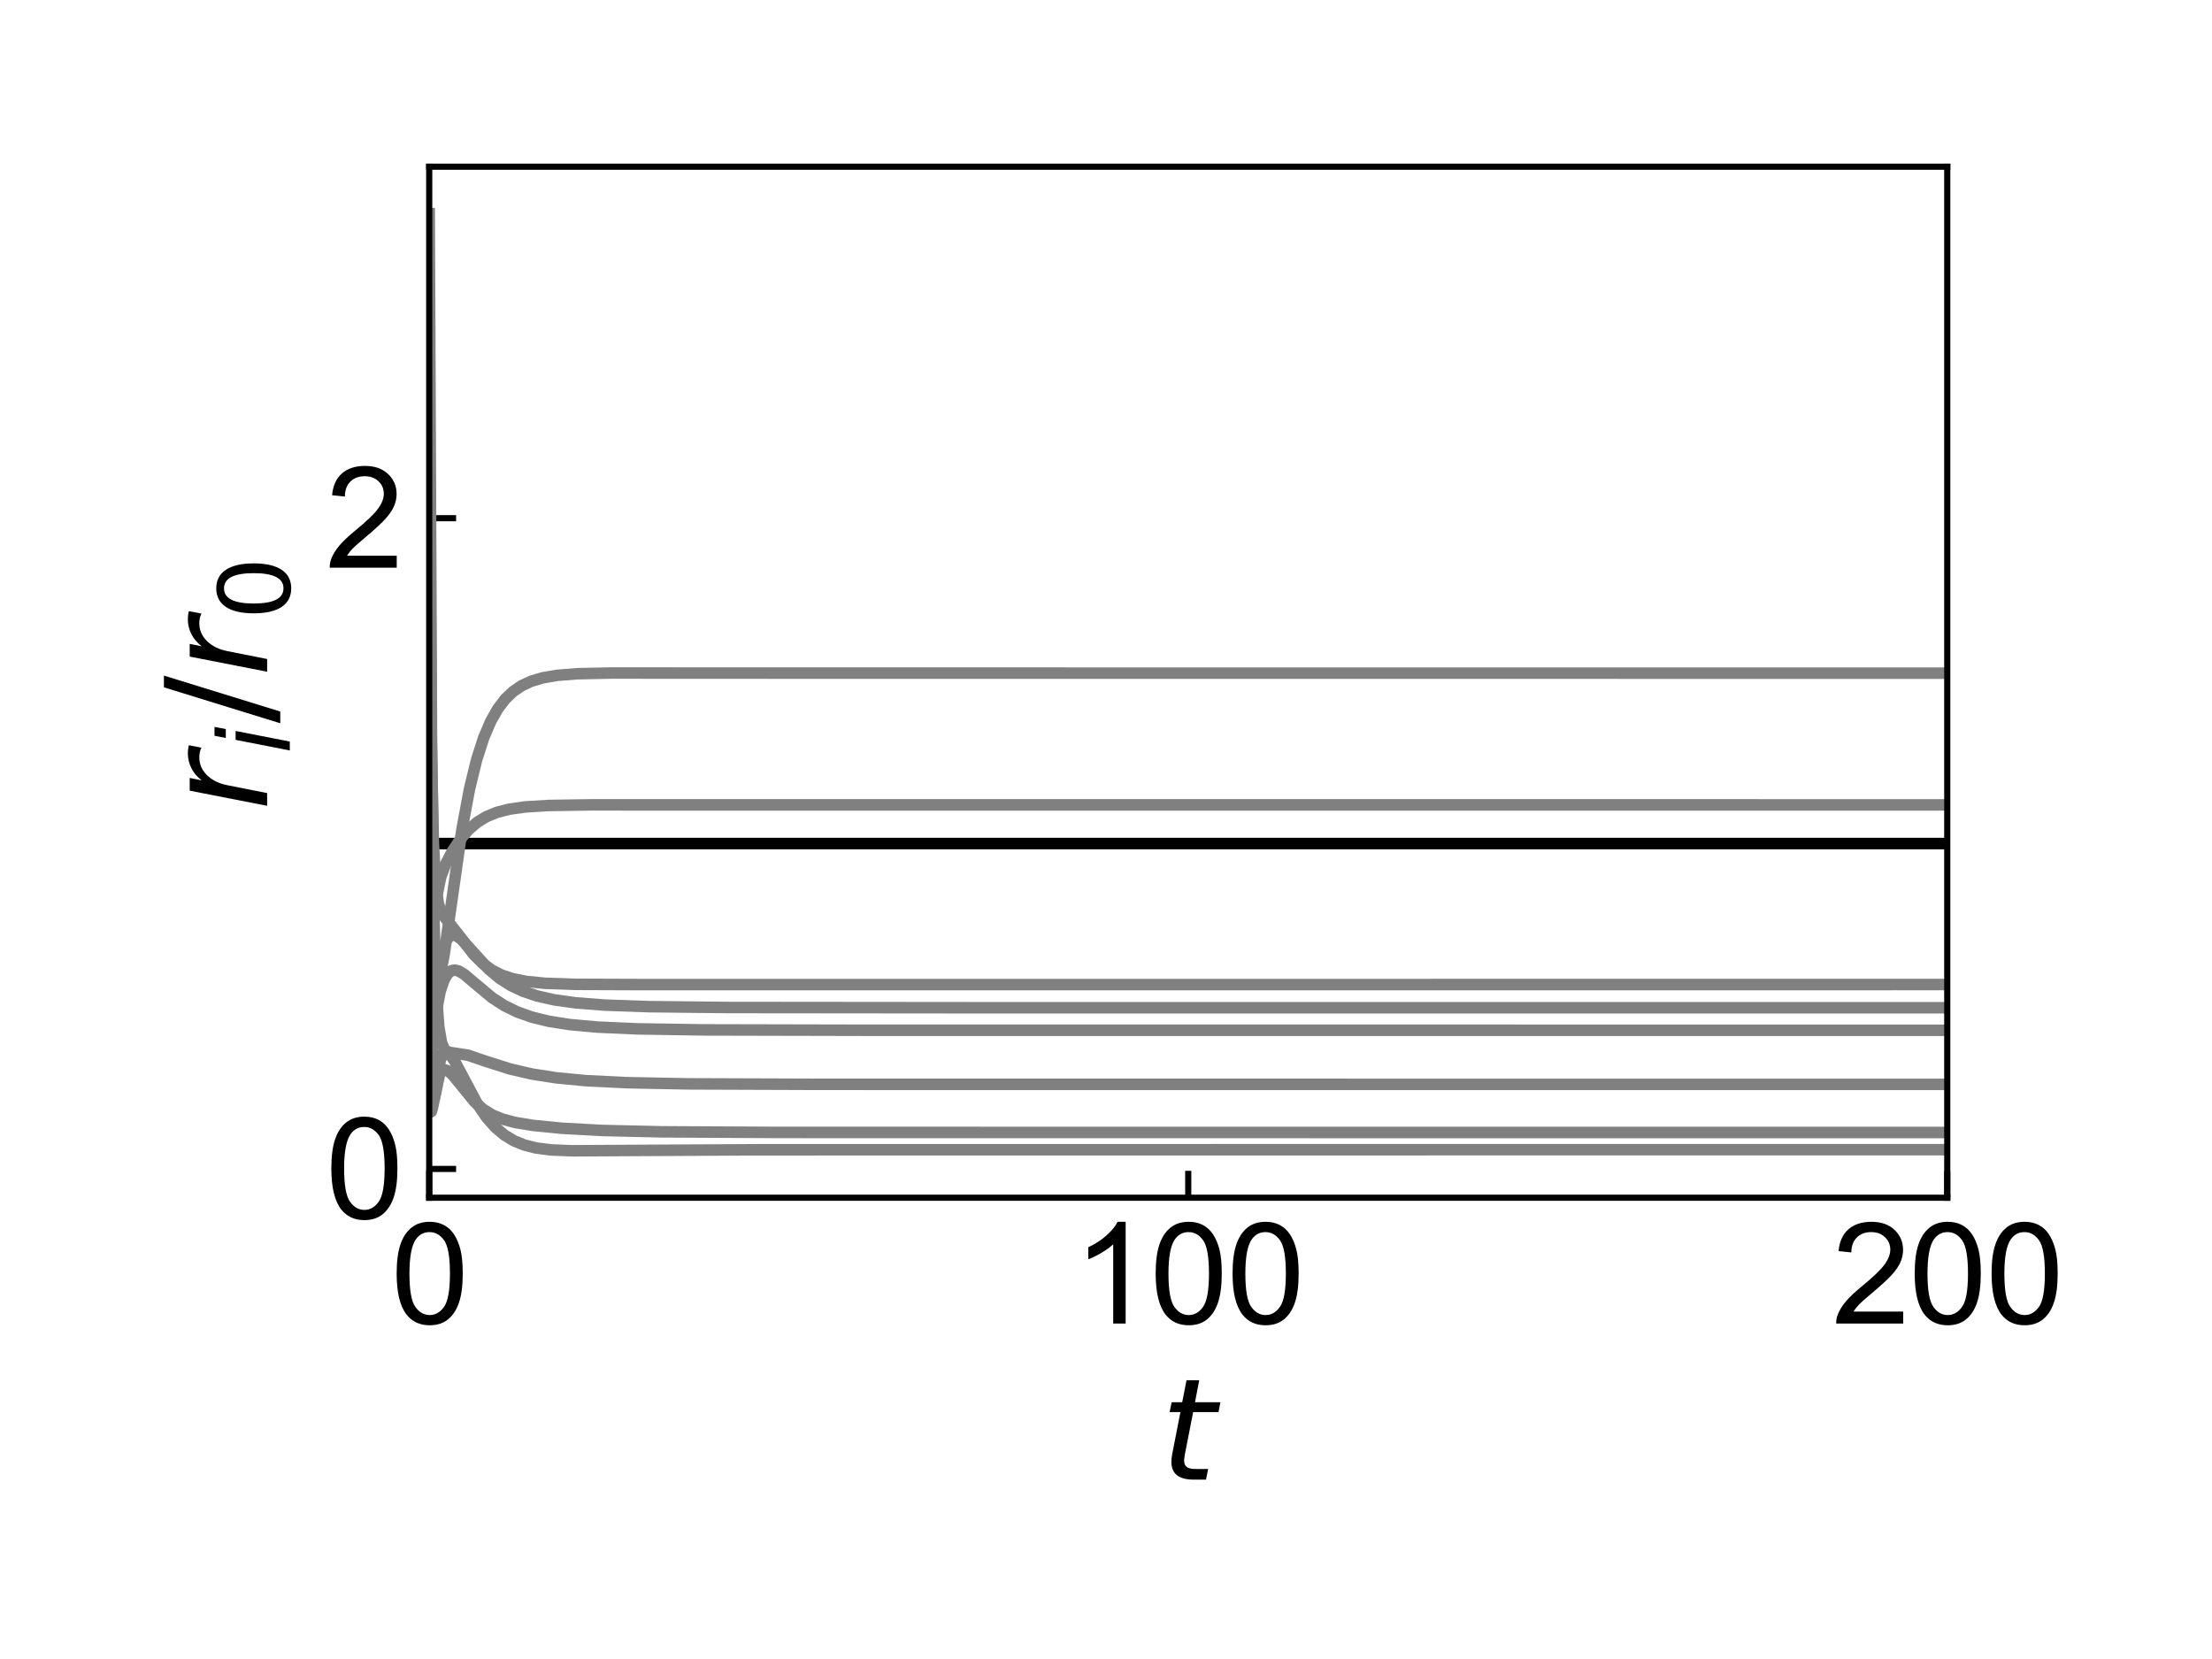 <?xml version="1.0" encoding="utf-8" standalone="no"?>
<!DOCTYPE svg PUBLIC "-//W3C//DTD SVG 1.1//EN"
  "http://www.w3.org/Graphics/SVG/1.1/DTD/svg11.dtd">
<svg xmlns:xlink="http://www.w3.org/1999/xlink" width="288pt" height="216pt" viewBox="0 0 288 216" xmlns="http://www.w3.org/2000/svg" version="1.1">
 <defs>
  <style type="text/css">*{stroke-linejoin: round; stroke-linecap: butt}</style>
 </defs>
 <g id="figure_1">
  <g id="patch_1">
   <path d="M 0 216 
L 288 216 
L 288 0 
L 0 0 
L 0 216 
z
" style="fill: none"/>
  </g>
  <g id="axes_1">
   <g id="patch_2">
    <path d="M 55.884 155.94 
L 253.53 155.94 
L 253.53 21.705 
L 55.884 21.705 
L 55.884 155.94 
z
" style="fill: none"/>
   </g>
   <g id="matplotlib.axis_1">
    <g id="xtick_1">
     <g id="line2d_1">
      <defs>
       <path id="mb1bb81a77c" d="M 0 0 
L 0 -3.5 
" style="stroke: #000000; stroke-width: 0.8"/>
      </defs>
      <g>
       <use xlink:href="#mb1bb81a77c" x="55.884" y="155.94" style="stroke: #000000; stroke-width: 0.8"/>
      </g>
     </g>
     <g id="text_1">
      <!-- 0 -->
      <g transform="translate(50.879 172.324) scale(0.18 -0.18)">
       <defs>
        <path id="ArialMT-30" d="M 266 2259 
Q 266 3072 433 3567 
Q 600 4063 929 4331 
Q 1259 4600 1759 4600 
Q 2128 4600 2406 4451 
Q 2684 4303 2865 4023 
Q 3047 3744 3150 3342 
Q 3253 2941 3253 2259 
Q 3253 1453 3087 958 
Q 2922 463 2592 192 
Q 2263 -78 1759 -78 
Q 1097 -78 719 397 
Q 266 969 266 2259 
z
M 844 2259 
Q 844 1131 1108 757 
Q 1372 384 1759 384 
Q 2147 384 2411 759 
Q 2675 1134 2675 2259 
Q 2675 3391 2411 3762 
Q 2147 4134 1753 4134 
Q 1366 4134 1134 3806 
Q 844 3388 844 2259 
z
" transform="scale(0.016)"/>
       </defs>
       <use xlink:href="#ArialMT-30"/>
      </g>
     </g>
    </g>
    <g id="xtick_2">
     <g id="line2d_2">
      <g>
       <use xlink:href="#mb1bb81a77c" x="154.707" y="155.94" style="stroke: #000000; stroke-width: 0.8"/>
      </g>
     </g>
     <g id="text_2">
      <!-- 100 -->
      <g transform="translate(139.692 172.324) scale(0.18 -0.18)">
       <defs>
        <path id="ArialMT-31" d="M 2384 0 
L 1822 0 
L 1822 3584 
Q 1619 3391 1289 3197 
Q 959 3003 697 2906 
L 697 3450 
Q 1169 3672 1522 3987 
Q 1875 4303 2022 4600 
L 2384 4600 
L 2384 0 
z
" transform="scale(0.016)"/>
       </defs>
       <use xlink:href="#ArialMT-31"/>
       <use xlink:href="#ArialMT-30" x="55.615"/>
       <use xlink:href="#ArialMT-30" x="111.23"/>
      </g>
     </g>
    </g>
    <g id="xtick_3">
     <g id="line2d_3">
      <g>
       <use xlink:href="#mb1bb81a77c" x="253.53" y="155.94" style="stroke: #000000; stroke-width: 0.8"/>
      </g>
     </g>
     <g id="text_3">
      <!-- 200 -->
      <g transform="translate(238.515 172.324) scale(0.18 -0.18)">
       <defs>
        <path id="ArialMT-32" d="M 3222 541 
L 3222 0 
L 194 0 
Q 188 203 259 391 
Q 375 700 629 1000 
Q 884 1300 1366 1694 
Q 2113 2306 2375 2664 
Q 2638 3022 2638 3341 
Q 2638 3675 2398 3904 
Q 2159 4134 1775 4134 
Q 1369 4134 1125 3890 
Q 881 3647 878 3216 
L 300 3275 
Q 359 3922 746 4261 
Q 1134 4600 1788 4600 
Q 2447 4600 2831 4234 
Q 3216 3869 3216 3328 
Q 3216 3053 3103 2787 
Q 2991 2522 2730 2228 
Q 2469 1934 1863 1422 
Q 1356 997 1212 845 
Q 1069 694 975 541 
L 3222 541 
z
" transform="scale(0.016)"/>
       </defs>
       <use xlink:href="#ArialMT-32"/>
       <use xlink:href="#ArialMT-30" x="55.615"/>
       <use xlink:href="#ArialMT-30" x="111.23"/>
      </g>
     </g>
    </g>
    <g id="text_4">
     <!-- $t$ -->
     <g transform="translate(151.107 192.786) scale(0.18 -0.18)">
      <defs>
       <path id="DejaVuSans-Oblique-74" d="M 2706 3500 
L 2619 3053 
L 1472 3053 
L 1100 1153 
Q 1081 1047 1072 975 
Q 1063 903 1063 863 
Q 1063 663 1183 572 
Q 1303 481 1569 481 
L 2150 481 
L 2053 0 
L 1503 0 
Q 991 0 739 200 
Q 488 400 488 806 
Q 488 878 497 964 
Q 506 1050 525 1153 
L 897 3053 
L 409 3053 
L 500 3500 
L 978 3500 
L 1172 4494 
L 1747 4494 
L 1556 3500 
L 2706 3500 
z
" transform="scale(0.016)"/>
      </defs>
      <use xlink:href="#DejaVuSans-Oblique-74" transform="translate(0 0.781)"/>
     </g>
    </g>
   </g>
   <g id="matplotlib.axis_2">
    <g id="ytick_1">
     <g id="line2d_4">
      <defs>
       <path id="me9ee1eb8f4" d="M 0 0 
L 3.5 0 
" style="stroke: #000000; stroke-width: 0.8"/>
      </defs>
      <g>
       <use xlink:href="#me9ee1eb8f4" x="55.884" y="152.192" style="stroke: #000000; stroke-width: 0.8"/>
      </g>
     </g>
     <g id="text_5">
      <!-- 0 -->
      <g transform="translate(42.374 158.634) scale(0.18 -0.18)">
       <use xlink:href="#ArialMT-30"/>
      </g>
     </g>
    </g>
    <g id="ytick_2">
     <g id="line2d_5">
      <g>
       <use xlink:href="#me9ee1eb8f4" x="55.884" y="67.469" style="stroke: #000000; stroke-width: 0.8"/>
      </g>
     </g>
     <g id="text_6">
      <!-- 2 -->
      <g transform="translate(42.374 73.911) scale(0.18 -0.18)">
       <use xlink:href="#ArialMT-32"/>
      </g>
     </g>
    </g>
    <g id="text_7">
     <!-- $r_i / r_0$ -->
     <g transform="translate(34.797 105.563) rotate(-90) scale(0.18 -0.18)">
      <defs>
       <path id="DejaVuSans-Oblique-72" d="M 2853 2969 
Q 2766 3016 2653 3041 
Q 2541 3066 2413 3066 
Q 1953 3066 1609 2717 
Q 1266 2369 1153 1784 
L 800 0 
L 225 0 
L 909 3500 
L 1484 3500 
L 1375 2956 
Q 1603 3259 1920 3421 
Q 2238 3584 2597 3584 
Q 2691 3584 2781 3573 
Q 2872 3563 2963 3538 
L 2853 2969 
z
" transform="scale(0.016)"/>
       <path id="DejaVuSans-Oblique-69" d="M 1172 4863 
L 1747 4863 
L 1606 4134 
L 1031 4134 
L 1172 4863 
z
M 909 3500 
L 1484 3500 
L 800 0 
L 225 0 
L 909 3500 
z
" transform="scale(0.016)"/>
       <path id="DejaVuSans-2f" d="M 1625 4666 
L 2156 4666 
L 531 -594 
L 0 -594 
L 1625 4666 
z
" transform="scale(0.016)"/>
       <path id="DejaVuSans-30" d="M 2034 4250 
Q 1547 4250 1301 3770 
Q 1056 3291 1056 2328 
Q 1056 1369 1301 889 
Q 1547 409 2034 409 
Q 2525 409 2770 889 
Q 3016 1369 3016 2328 
Q 3016 3291 2770 3770 
Q 2525 4250 2034 4250 
z
M 2034 4750 
Q 2819 4750 3233 4129 
Q 3647 3509 3647 2328 
Q 3647 1150 3233 529 
Q 2819 -91 2034 -91 
Q 1250 -91 836 529 
Q 422 1150 422 2328 
Q 422 3509 836 4129 
Q 1250 4750 2034 4750 
z
" transform="scale(0.016)"/>
      </defs>
      <use xlink:href="#DejaVuSans-Oblique-72" transform="translate(0 0.094)"/>
      <use xlink:href="#DejaVuSans-Oblique-69" transform="translate(41.113 -16.312) scale(0.7)"/>
      <use xlink:href="#DejaVuSans-2f" transform="translate(63.296 0.094)"/>
      <use xlink:href="#DejaVuSans-Oblique-72" transform="translate(96.987 0.094)"/>
      <use xlink:href="#DejaVuSans-30" transform="translate(138.101 -16.312) scale(0.7)"/>
     </g>
    </g>
   </g>
   <g id="line2d_6">
    <path d="M 55.884 109.831 
L 253.53 109.831 
L 253.53 109.831 
" clip-path="url(#p43dd115a7c)" style="fill: none; stroke: #000000; stroke-width: 1.5; stroke-linecap: square"/>
   </g>
   <g id="line2d_7">
    <path d="M 55.884 115.33 
L 56.111 119.676 
L 56.19 119.851 
L 56.24 119.788 
L 56.398 119.108 
L 57.366 114.252 
L 57.989 112.575 
L 58.869 110.871 
L 59.956 109.236 
L 61.043 107.985 
L 62.15 107.044 
L 63.336 106.325 
L 64.68 105.773 
L 66.3 105.356 
L 68.396 105.059 
L 71.43 104.873 
L 76.974 104.792 
L 105.861 104.794 
L 253.53 104.795 
L 253.53 104.795 
" clip-path="url(#p43dd115a7c)" style="fill: none; stroke: #808080; stroke-width: 1.5; stroke-linecap: square"/>
   </g>
   <g id="line2d_8">
    <path d="M 55.884 115.676 
L 56.25 124.156 
L 56.556 126.503 
L 56.833 127.261 
L 57.011 127.308 
L 57.179 127.082 
L 57.436 126.293 
L 57.841 124.202 
L 58.592 118.898 
L 60.153 107.949 
L 61.122 102.758 
L 62.051 98.942 
L 62.96 96.104 
L 63.879 93.937 
L 64.808 92.293 
L 65.777 91.021 
L 66.795 90.044 
L 67.901 89.286 
L 69.157 88.699 
L 70.649 88.252 
L 72.537 87.929 
L 75.165 87.721 
L 79.573 87.625 
L 94.891 87.635 
L 212.072 87.643 
L 253.53 87.643 
L 253.53 87.643 
" clip-path="url(#p43dd115a7c)" style="fill: none; stroke: #808080; stroke-width: 1.5; stroke-linecap: square"/>
   </g>
   <g id="line2d_9">
    <path d="M 55.884 55.317 
L 56.151 96.574 
L 56.428 109.779 
L 56.734 115.219 
L 57.06 117.59 
L 57.416 118.706 
L 57.87 119.393 
L 59.906 121.956 
L 61.685 124.286 
L 62.861 125.452 
L 64.027 126.301 
L 65.292 126.943 
L 66.745 127.427 
L 68.544 127.782 
L 70.995 128.024 
L 74.869 128.159 
L 84.08 128.193 
L 253.53 128.185 
L 253.53 128.185 
" clip-path="url(#p43dd115a7c)" style="fill: none; stroke: #808080; stroke-width: 1.5; stroke-linecap: square"/>
   </g>
   <g id="line2d_10">
    <path d="M 55.884 64.147 
L 56.141 124.136 
L 56.398 141.171 
L 56.546 142.931 
L 56.576 142.894 
L 56.685 142.258 
L 57.317 138.061 
L 57.663 137.226 
L 57.969 136.987 
L 58.256 137.03 
L 58.622 137.334 
L 59.175 138.124 
L 60.173 140.009 
L 62.169 143.757 
L 63.365 145.506 
L 64.512 146.798 
L 65.678 147.781 
L 66.903 148.524 
L 68.247 149.077 
L 69.799 149.469 
L 71.736 149.717 
L 74.533 149.831 
L 80.601 149.797 
L 99.042 149.698 
L 192.464 149.689 
L 253.53 149.689 
L 253.53 149.689 
" clip-path="url(#p43dd115a7c)" style="fill: none; stroke: #808080; stroke-width: 1.5; stroke-linecap: square"/>
   </g>
   <g id="line2d_11">
    <path d="M 55.884 143.316 
L 56.042 144.678 
L 56.131 144.752 
L 56.171 144.71 
L 56.299 144.249 
L 57.238 139.822 
L 57.594 139.39 
L 57.94 139.297 
L 58.335 139.435 
L 58.878 139.889 
L 59.778 140.978 
L 61.784 143.441 
L 62.901 144.425 
L 64.047 145.139 
L 65.362 145.688 
L 67.042 146.137 
L 69.463 146.535 
L 73.159 146.9 
L 78.437 147.186 
L 86.155 147.362 
L 101.068 147.439 
L 186.317 147.449 
L 253.53 147.449 
L 253.53 147.449 
" clip-path="url(#p43dd115a7c)" style="fill: none; stroke: #808080; stroke-width: 1.5; stroke-linecap: square"/>
   </g>
   <g id="line2d_12">
    <path d="M 55.884 136.79 
L 55.963 143.745 
L 56.022 141.713 
L 56.309 132.564 
L 56.645 129.154 
L 57.277 125.135 
L 57.781 123.193 
L 58.236 122.232 
L 58.651 121.823 
L 59.046 121.73 
L 59.491 121.869 
L 60.084 122.314 
L 61.072 123.378 
L 63.612 126.174 
L 65.035 127.367 
L 66.498 128.302 
L 68.099 129.059 
L 69.937 129.676 
L 72.141 130.174 
L 74.938 130.567 
L 78.743 130.864 
L 84.455 131.066 
L 94.753 131.177 
L 126.447 131.207 
L 253.53 131.207 
L 253.53 131.207 
" clip-path="url(#p43dd115a7c)" style="fill: none; stroke: #808080; stroke-width: 1.5; stroke-linecap: square"/>
   </g>
   <g id="line2d_13">
    <path d="M 55.884 78.098 
L 56.121 126.105 
L 56.319 133.385 
L 56.398 133.673 
L 56.447 133.587 
L 56.635 132.601 
L 57.307 129.088 
L 57.821 127.557 
L 58.305 126.753 
L 58.76 126.392 
L 59.215 126.303 
L 59.738 126.435 
L 60.45 126.864 
L 61.725 127.944 
L 64.067 129.9 
L 65.688 130.946 
L 67.368 131.766 
L 69.246 132.431 
L 71.449 132.969 
L 74.177 133.397 
L 77.784 133.725 
L 82.973 133.955 
L 91.66 134.091 
L 112.908 134.139 
L 253.53 134.141 
L 253.53 134.141 
" clip-path="url(#p43dd115a7c)" style="fill: none; stroke: #808080; stroke-width: 1.5; stroke-linecap: square"/>
   </g>
   <g id="line2d_14">
    <path d="M 55.884 27.807 
L 56.18 95.651 
L 56.477 119.012 
L 56.803 129.278 
L 57.139 133.746 
L 57.485 135.731 
L 57.831 136.568 
L 58.197 136.91 
L 58.681 137.039 
L 60.934 137.386 
L 63.247 138.176 
L 66.449 139.191 
L 69.255 139.838 
L 72.418 140.331 
L 76.302 140.702 
L 81.51 140.961 
L 89.574 141.118 
L 106.84 141.18 
L 253.53 141.186 
L 253.53 141.186 
" clip-path="url(#p43dd115a7c)" style="fill: none; stroke: #808080; stroke-width: 1.5; stroke-linecap: square"/>
   </g>
   <g id="patch_3">
    <path d="M 55.884 155.94 
L 55.884 21.705 
" style="fill: none; stroke: #000000; stroke-width: 0.8; stroke-linejoin: miter; stroke-linecap: square"/>
   </g>
   <g id="patch_4">
    <path d="M 253.53 155.94 
L 253.53 21.705 
" style="fill: none; stroke: #000000; stroke-width: 0.8; stroke-linejoin: miter; stroke-linecap: square"/>
   </g>
   <g id="patch_5">
    <path d="M 55.884 155.94 
L 253.53 155.94 
" style="fill: none; stroke: #000000; stroke-width: 0.8; stroke-linejoin: miter; stroke-linecap: square"/>
   </g>
   <g id="patch_6">
    <path d="M 55.884 21.705 
L 253.53 21.705 
" style="fill: none; stroke: #000000; stroke-width: 0.8; stroke-linejoin: miter; stroke-linecap: square"/>
   </g>
  </g>
 </g>
 <defs>
  <clipPath id="p43dd115a7c">
   <rect x="55.884" y="21.705" width="197.646" height="134.235"/>
  </clipPath>
 </defs>
</svg>

